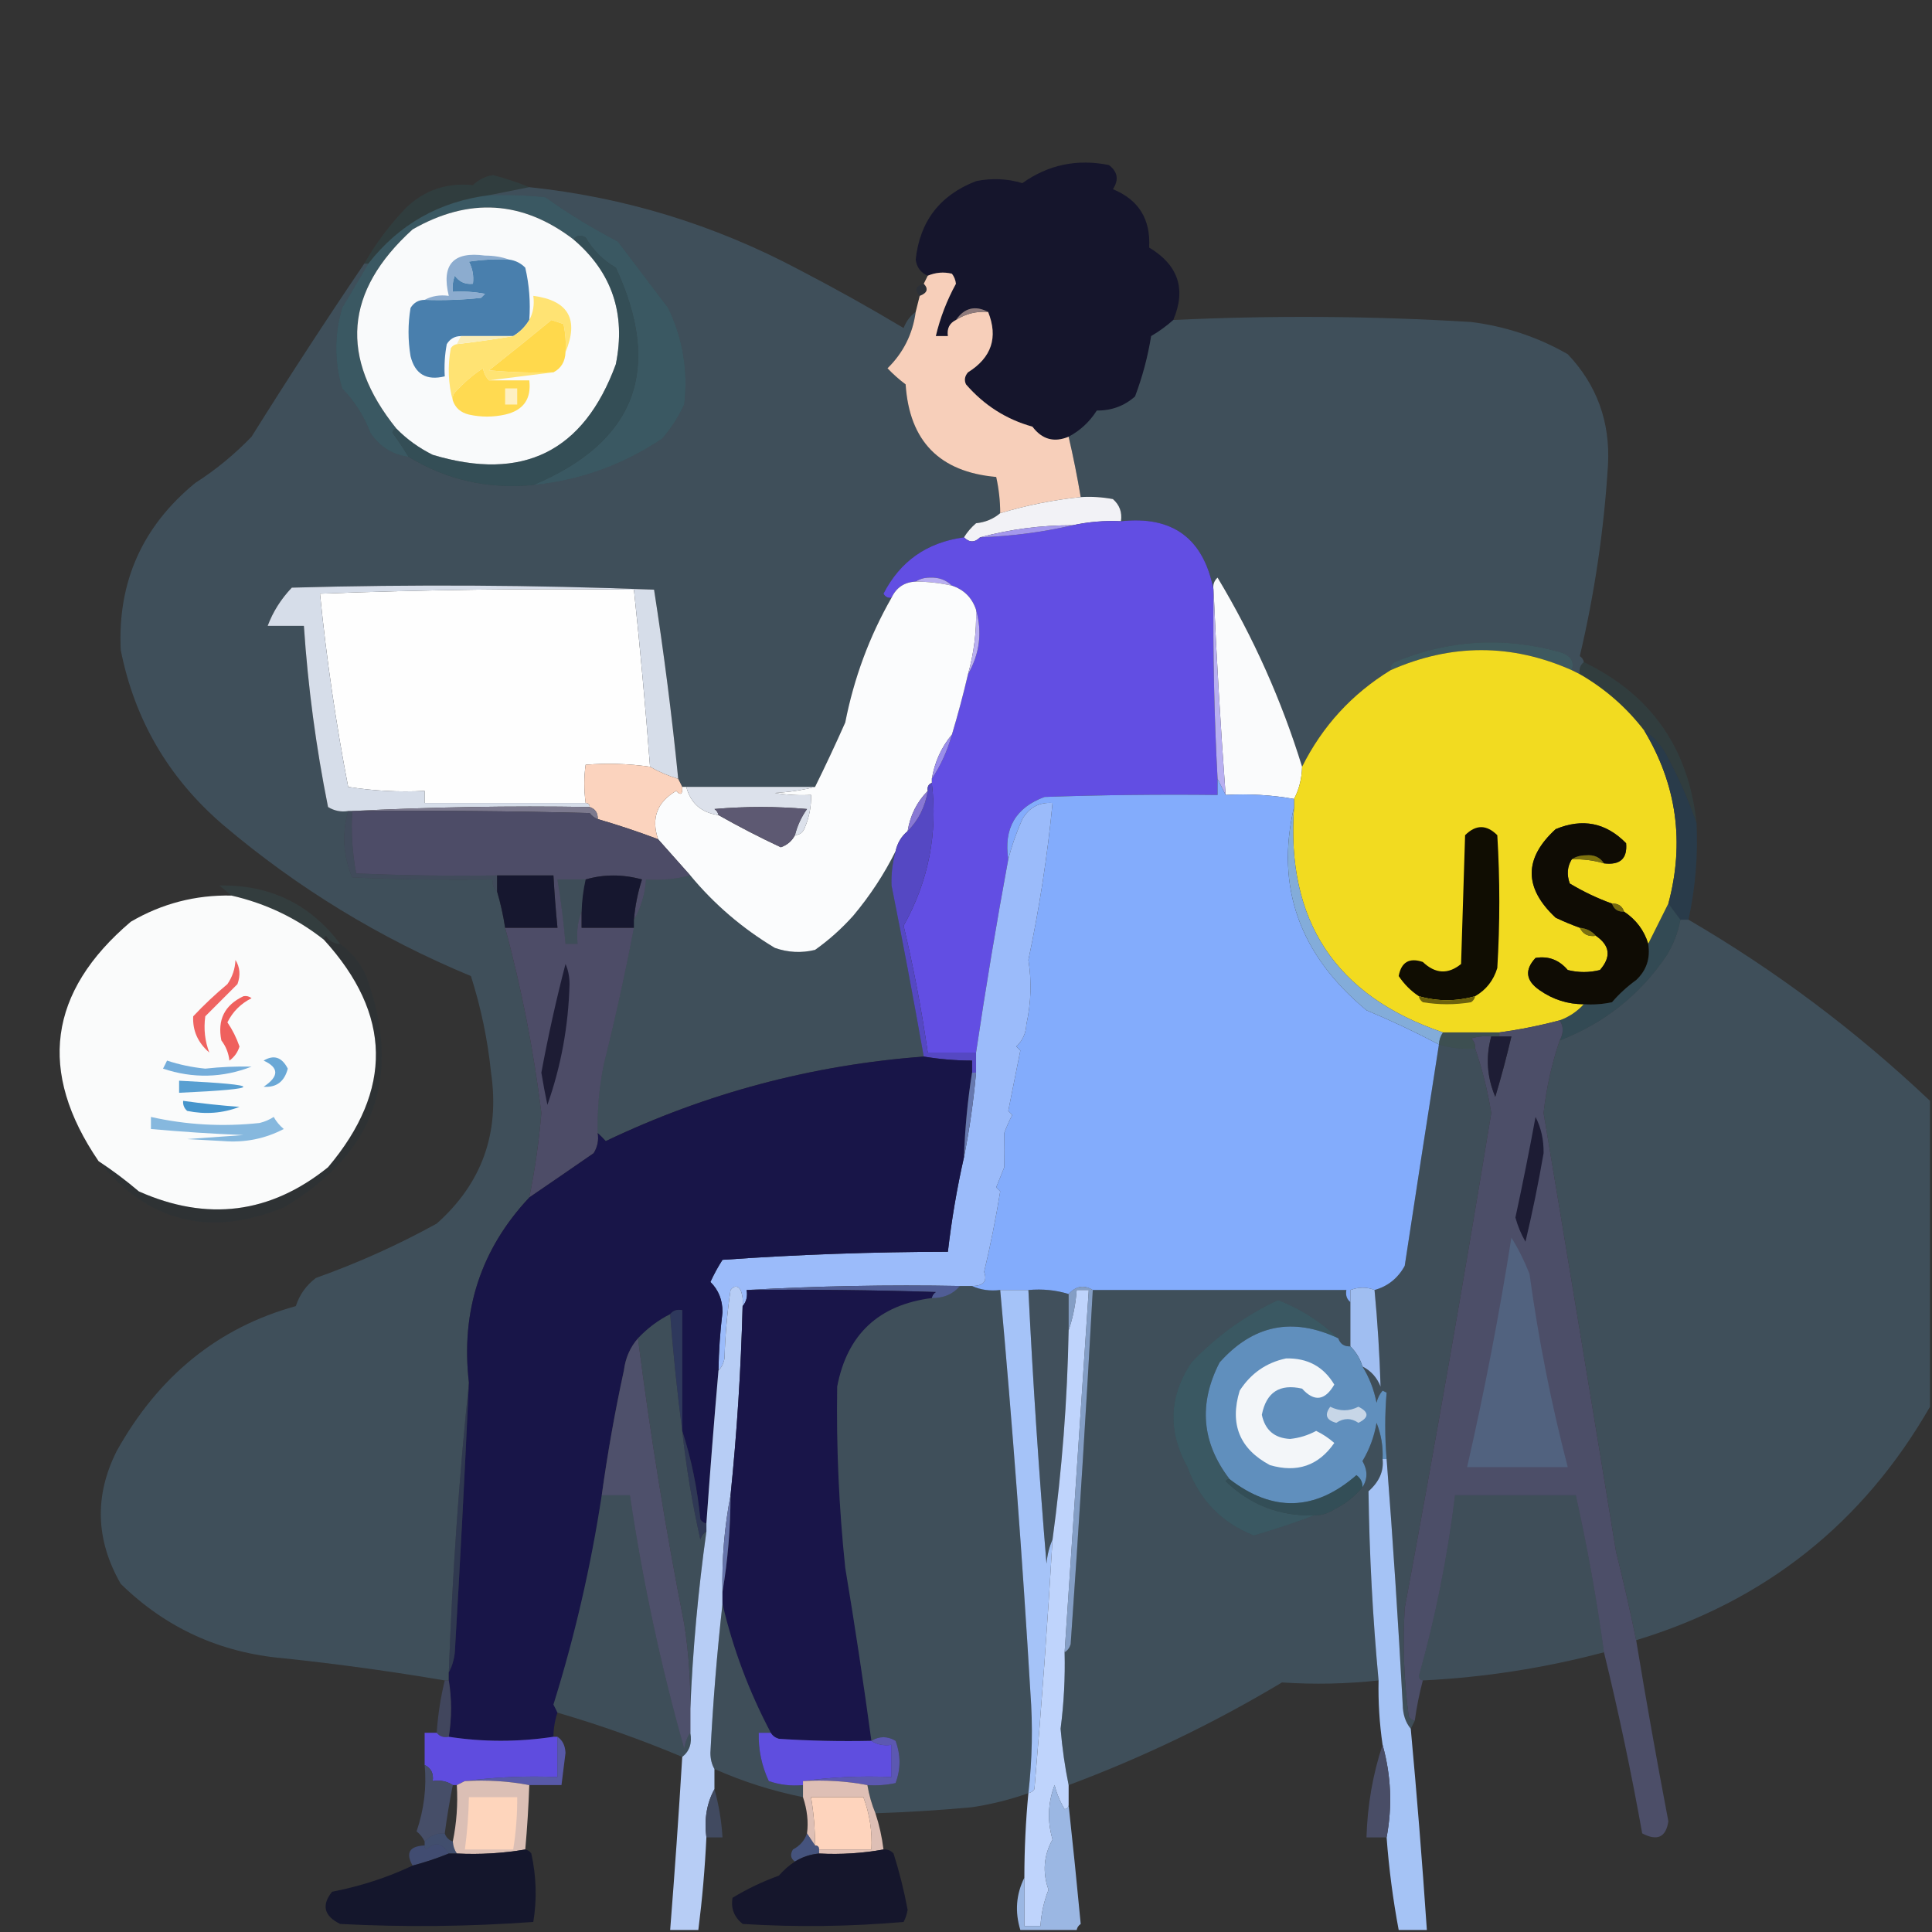 <?xml version="1.0" encoding="UTF-8"?>
<!DOCTYPE svg PUBLIC "-//W3C//DTD SVG 1.1//EN" "http://www.w3.org/Graphics/SVG/1.1/DTD/svg11.dtd">
<svg xmlns="http://www.w3.org/2000/svg" version="1.1" width="480px" height="480px" style="shape-rendering:geometricPrecision; text-rendering:geometricPrecision; image-rendering:optimizeQuality; fill-rule:evenodd; clip-rule:evenodd" xmlns:xlink="http://www.w3.org/1999/xlink">
<rect width="100%" height="100%" fill="#333333" stroke="none"/>
<g><path style="opacity:0.993" fill="#16162d" d="M 291.5,79.5 C 289.825,81.002 287.992,82.335 286,83.5C 285.17,88.642 283.837,93.642 282,98.5C 279.326,100.871 276.159,102.037 272.5,102C 270.694,104.826 268.361,106.992 265.5,108.5C 261.885,110.012 258.885,109.179 256.5,106C 250.009,104.198 244.509,100.698 240,95.5C 239.508,94.451 239.674,93.451 240.5,92.5C 246.357,88.838 248.024,83.838 245.5,77.5C 242.282,75.816 239.615,76.483 237.5,79.5C 235.896,80.287 235.229,81.62 235.5,83.5C 234.5,83.5 233.5,83.5 232.5,83.5C 233.564,78.979 235.231,74.646 237.5,70.5C 237.392,69.558 237.059,68.725 236.5,68C 234.455,67.51 232.455,67.677 230.5,68.5C 228.754,67.751 227.754,66.417 227.5,64.5C 228.524,54.972 233.524,48.472 242.5,45C 246.423,44.207 250.256,44.374 254,45.5C 260.446,40.913 267.612,39.413 275.5,41C 277.698,42.67 278.032,44.67 276.5,47C 282.907,49.635 285.907,54.469 285.5,61.5C 292.748,65.844 294.748,71.844 291.5,79.5 Z"/></g>
<g><path style="opacity:0.094" fill="#1fa5ab" d="M 131.5,46.5 C 128.167,47.167 124.833,47.833 121.5,48.5C 109.142,50.059 99.142,55.725 91.5,65.5C 91.167,65.5 90.833,65.5 90.5,65.5C 93.374,60.446 96.874,55.779 101,51.5C 105.588,47.176 111.088,45.342 117.5,46C 118.893,44.637 120.559,43.804 122.5,43.5C 125.597,44.31 128.597,45.31 131.5,46.5 Z"/></g>
<g><path style="opacity:0.337" fill="#47a1bf" d="M 121.5,48.5 C 126.179,48.334 130.845,48.501 135.5,49C 141.257,53.095 147.257,56.762 153.5,60C 157.667,65.5 161.833,71 166,76.5C 169.657,84.119 170.991,92.119 170,100.5C 168.561,103.603 166.727,106.436 164.5,109C 154.7,115.542 144.034,119.375 132.5,120.5C 157.905,109.806 164.738,91.806 153,66.5C 149.833,64.667 147.333,62.167 145.5,59C 144.251,58.26 143.251,58.426 142.5,59.5C 129.845,49.811 116.512,48.978 102.5,57C 85.6,72.343 84.266,88.843 98.5,106.5C 97.957,106.56 97.624,106.893 97.5,107.5C 98.961,109.517 100.294,111.517 101.5,113.5C 97.456,112.969 94.29,110.969 92,107.5C 90.416,103.325 88.082,99.659 85,96.5C 83.059,89.843 83.059,83.176 85,76.5C 87.176,72.811 89.343,69.144 91.5,65.5C 99.142,55.725 109.142,50.059 121.5,48.5 Z"/></g>
<g><path style="opacity:0.267" fill="#619dc6" d="M 131.5,46.5 C 155.142,48.991 177.476,55.825 198.5,67C 207.328,71.58 215.995,76.413 224.5,81.5C 225.15,79.816 226.15,78.483 227.5,77.5C 226.765,82.97 224.432,87.637 220.5,91.5C 221.865,92.941 223.365,94.274 225,95.5C 225.932,109.599 233.432,117.265 247.5,118.5C 248.159,121.455 248.492,124.455 248.5,127.5C 246.811,128.931 244.811,129.764 242.5,130C 241.29,131.039 240.29,132.206 239.5,133.5C 230.319,134.743 223.652,139.41 219.5,147.5C 219.957,148.298 220.624,148.631 221.5,148.5C 216.002,158.116 212.169,168.449 210,179.5C 207.582,184.944 205.082,190.277 202.5,195.5C 191.833,195.5 181.167,195.5 170.5,195.5C 170.167,195.5 169.833,195.5 169.5,195.5C 169.167,194.833 168.833,194.167 168.5,193.5C 166.936,177.796 164.936,162.129 162.5,146.5C 132.506,145.333 102.506,145.167 72.5,146C 69.811,148.83 67.811,151.996 66.5,155.5C 69.5,155.5 72.5,155.5 75.5,155.5C 76.515,170.659 78.515,185.659 81.5,200.5C 83.045,201.452 84.712,201.785 86.5,201.5C 84.921,207.136 85.254,212.636 87.5,218C 99.162,218.5 110.829,218.667 122.5,218.5C 122.263,219.791 122.596,220.791 123.5,221.5C 124.344,224.345 125.01,227.345 125.5,230.5C 129.571,245.586 132.571,260.92 134.5,276.5C 133.907,283.58 132.907,290.58 131.5,297.5C 119.44,310.365 114.44,325.698 116.5,343.5C 114.041,367.294 112.374,391.294 111.5,415.5C 111.5,416.167 111.5,416.833 111.5,417.5C 111.167,417.5 110.833,417.5 110.5,417.5C 97.24,415.249 83.907,413.415 70.5,412C 54.7,410.633 41.2,404.466 30,393.5C 23.747,382.602 23.413,371.602 29,360.5C 39.416,341.808 54.249,329.808 73.5,324.5C 74.43,321.638 76.097,319.305 78.5,317.5C 88.917,313.789 98.917,309.289 108.5,304C 119.708,294.036 124.208,281.536 122,266.5C 121.165,258.322 119.499,250.322 117,242.5C 94.481,233.164 73.981,220.664 55.5,205C 41.957,193.409 33.457,178.909 30,161.5C 29.19,144.609 35.357,130.776 48.5,120C 53.603,116.734 58.27,112.9 62.5,108.5C 71.608,93.931 80.942,79.598 90.5,65.5C 90.833,65.5 91.167,65.5 91.5,65.5C 89.343,69.144 87.176,72.811 85,76.5C 83.059,83.176 83.059,89.843 85,96.5C 88.082,99.659 90.416,103.325 92,107.5C 94.29,110.969 97.456,112.969 101.5,113.5C 110.941,119.258 121.274,121.591 132.5,120.5C 144.034,119.375 154.7,115.542 164.5,109C 166.727,106.436 168.561,103.603 170,100.5C 170.991,92.119 169.657,84.119 166,76.5C 161.833,71 157.667,65.5 153.5,60C 147.257,56.762 141.257,53.095 135.5,49C 130.845,48.501 126.179,48.334 121.5,48.5C 124.833,47.833 128.167,47.167 131.5,46.5 Z"/></g>
<g><path style="opacity:0.997" fill="#f9fafb" d="M 142.5,59.5 C 152.041,67.619 155.541,77.952 153,90.5C 145.037,112.231 129.87,119.731 107.5,113C 104.079,111.301 101.079,109.135 98.5,106.5C 84.266,88.843 85.6,72.343 102.5,57C 116.512,48.978 129.845,49.811 142.5,59.5 Z"/></g>
<g><path style="opacity:0.439" fill="#357083" d="M 132.5,120.5 C 121.274,121.591 110.941,119.258 101.5,113.5C 100.294,111.517 98.961,109.517 97.5,107.5C 97.624,106.893 97.957,106.56 98.5,106.5C 101.079,109.135 104.079,111.301 107.5,113C 129.87,119.731 145.037,112.231 153,90.5C 155.541,77.952 152.041,67.619 142.5,59.5C 143.251,58.426 144.251,58.26 145.5,59C 147.333,62.167 149.833,64.667 153,66.5C 164.738,91.806 157.905,109.806 132.5,120.5 Z"/></g>
<g><path style="opacity:1" fill="#8caccf" d="M 126.5,64.5 C 123.15,64.335 119.817,64.502 116.5,65C 117.406,66.7 117.739,68.533 117.5,70.5C 115.61,70.704 114.11,70.037 113,68.5C 112.51,69.793 112.343,71.127 112.5,72.5C 115.187,72.336 117.854,72.503 120.5,73C 120.167,73.333 119.833,73.667 119.5,74C 114.845,74.499 110.179,74.666 105.5,74.5C 107.265,73.539 109.265,73.205 111.5,73.5C 109.601,65.733 112.601,62.4 120.5,63.5C 122.696,63.505 124.696,63.838 126.5,64.5 Z"/></g>
<g><path style="opacity:1" fill="#f7cfba" d="M 237.5,79.5 C 239.882,77.954 242.549,77.287 245.5,77.5C 248.024,83.838 246.357,88.838 240.5,92.5C 239.674,93.451 239.508,94.451 240,95.5C 244.509,100.698 250.009,104.198 256.5,106C 258.885,109.179 261.885,110.012 265.5,108.5C 266.65,113.44 267.65,118.44 268.5,123.5C 261.815,124.179 255.148,125.513 248.5,127.5C 248.492,124.455 248.159,121.455 247.5,118.5C 233.432,117.265 225.932,109.599 225,95.5C 223.365,94.274 221.865,92.941 220.5,91.5C 224.432,87.637 226.765,82.97 227.5,77.5C 227.833,76.167 228.167,74.833 228.5,73.5C 230.382,72.779 230.715,71.779 229.5,70.5C 229.833,69.833 230.167,69.167 230.5,68.5C 232.455,67.677 234.455,67.51 236.5,68C 237.059,68.725 237.392,69.558 237.5,70.5C 235.231,74.646 233.564,78.979 232.5,83.5C 233.5,83.5 234.5,83.5 235.5,83.5C 235.229,81.62 235.896,80.287 237.5,79.5 Z"/></g>
<g><path style="opacity:0.337" fill="#202b41" d="M 229.5,70.5 C 230.715,71.779 230.382,72.779 228.5,73.5C 227.115,72.053 227.448,71.053 229.5,70.5 Z"/></g>
<g><path style="opacity:1" fill="#497fad" d="M 126.5,64.5 C 128.044,64.703 129.378,65.37 130.5,66.5C 131.492,70.783 131.826,75.116 131.5,79.5C 130.5,81.167 129.167,82.5 127.5,83.5C 123.167,83.5 118.833,83.5 114.5,83.5C 112.983,83.511 111.816,84.177 111,85.5C 110.503,88.146 110.336,90.813 110.5,93.5C 105.942,94.62 103.109,92.953 102,88.5C 101.333,84.5 101.333,80.5 102,76.5C 102.816,75.177 103.983,74.511 105.5,74.5C 110.179,74.666 114.845,74.499 119.5,74C 119.833,73.667 120.167,73.333 120.5,73C 117.854,72.503 115.187,72.336 112.5,72.5C 112.343,71.127 112.51,69.793 113,68.5C 114.11,70.037 115.61,70.704 117.5,70.5C 117.739,68.533 117.406,66.7 116.5,65C 119.817,64.502 123.15,64.335 126.5,64.5 Z"/></g>
<g><path style="opacity:1" fill="#ffe373" d="M 140.5,87.5 C 140.663,85.143 140.497,82.81 140,80.5C 139,80.167 138,79.833 137,79.5C 132.266,83.403 127.099,87.57 121.5,92C 126.823,92.499 132.156,92.666 137.5,92.5C 132.167,93.167 126.833,93.833 121.5,94.5C 120.732,93.737 120.232,92.737 120,91.5C 117.766,92.891 115.433,94.891 113,97.5C 112.536,98.094 112.369,98.761 112.5,99.5C 111.353,95.354 111.186,91.02 112,86.5C 112.383,85.944 112.883,85.611 113.5,85.5C 118.305,84.94 122.971,84.273 127.5,83.5C 129.167,82.5 130.5,81.167 131.5,79.5C 132.461,77.735 132.795,75.735 132.5,73.5C 141.225,74.66 143.891,79.327 140.5,87.5 Z"/></g>
<g><path style="opacity:1" fill="#8f7b7c" d="M 245.5,77.5 C 242.549,77.287 239.882,77.954 237.5,79.5C 239.615,76.483 242.282,75.816 245.5,77.5 Z"/></g>
<g><path style="opacity:0.267" fill="#619dc6" d="M 393.5,164.5 C 392.596,165.209 392.263,166.209 392.5,167.5C 391.833,167.167 391.167,166.833 390.5,166.5C 391.219,164.305 390.219,162.805 387.5,162C 373.534,158.109 359.867,158.943 346.5,164.5C 345.702,164.957 345.369,165.624 345.5,166.5C 335.883,172.397 328.549,180.397 323.5,190.5C 318.426,174.038 311.426,158.371 302.5,143.5C 301.614,144.325 301.281,145.325 301.5,146.5C 299.025,133.766 291.358,128.099 278.5,129.5C 278.822,127.278 278.155,125.444 276.5,124C 273.854,123.503 271.187,123.336 268.5,123.5C 267.65,118.44 266.65,113.44 265.5,108.5C 268.361,106.992 270.694,104.826 272.5,102C 276.159,102.037 279.326,100.871 282,98.5C 283.837,93.642 285.17,88.642 286,83.5C 287.992,82.335 289.825,81.002 291.5,79.5C 316.182,78.332 340.848,78.499 365.5,80C 374.081,81.083 382.081,83.749 389.5,88C 396.742,95.641 400.075,104.808 399.5,115.5C 398.512,131.576 396.178,147.41 392.5,163C 393.056,163.383 393.389,163.883 393.5,164.5 Z"/></g>
<g><path style="opacity:1" fill="#faedb8" d="M 114.5,83.5 C 118.833,83.5 123.167,83.5 127.5,83.5C 122.971,84.273 118.305,84.94 113.5,85.5C 113.833,84.833 114.167,84.167 114.5,83.5 Z"/></g>
<g><path style="opacity:1" fill="#ffd94c" d="M 140.5,87.5 C 140.408,89.848 139.408,91.514 137.5,92.5C 132.156,92.666 126.823,92.499 121.5,92C 127.099,87.57 132.266,83.403 137,79.5C 138,79.833 139,80.167 140,80.5C 140.497,82.81 140.663,85.143 140.5,87.5 Z"/></g>
<g><path style="opacity:1" fill="#ffda51" d="M 121.5,94.5 C 124.833,94.5 128.167,94.5 131.5,94.5C 132.051,99.118 130.051,101.951 125.5,103C 122.5,103.667 119.5,103.667 116.5,103C 114.456,102.502 113.122,101.335 112.5,99.5C 112.369,98.761 112.536,98.094 113,97.5C 115.433,94.891 117.766,92.891 120,91.5C 120.232,92.737 120.732,93.737 121.5,94.5 Z"/></g>
<g><path style="opacity:1" fill="#fef0c2" d="M 125.5,96.5 C 126.5,96.5 127.5,96.5 128.5,96.5C 128.5,97.833 128.5,99.167 128.5,100.5C 127.5,100.5 126.5,100.5 125.5,100.5C 125.5,99.167 125.5,97.833 125.5,96.5 Z"/></g>
<g><path style="opacity:0.991" fill="#f4f4f8" d="M 268.5,123.5 C 271.187,123.336 273.854,123.503 276.5,124C 278.155,125.444 278.822,127.278 278.5,129.5C 274.434,129.307 270.434,129.64 266.5,130.5C 258.568,130.492 250.902,131.492 243.5,133.5C 242.167,134.833 240.833,134.833 239.5,133.5C 240.29,132.206 241.29,131.039 242.5,130C 244.811,129.764 246.811,128.931 248.5,127.5C 255.148,125.513 261.815,124.179 268.5,123.5 Z"/></g>
<g><path style="opacity:0.999" fill="#624ee3" d="M 301.5,146.5 C 301.325,162.182 301.658,177.849 302.5,193.5C 302.5,194.833 302.5,196.167 302.5,197.5C 288.163,197.333 273.829,197.5 259.5,198C 252.327,200.646 249.327,205.813 250.5,213.5C 247.565,229.363 244.898,245.363 242.5,261.5C 238.5,261.5 234.5,261.5 230.5,261.5C 228.986,250.915 226.986,240.415 224.5,230C 230.684,218.942 233.017,207.109 231.5,194.5C 231.5,194.167 231.5,193.833 231.5,193.5C 233.723,190.198 235.39,186.532 236.5,182.5C 237.987,177.555 239.32,172.555 240.5,167.5C 243.409,162.402 244.075,157.069 242.5,151.5C 241.5,148.5 239.5,146.5 236.5,145.5C 235.054,144.06 233.221,143.393 231,143.5C 229.615,143.514 228.449,143.848 227.5,144.5C 224.708,144.622 222.708,145.956 221.5,148.5C 220.624,148.631 219.957,148.298 219.5,147.5C 223.652,139.41 230.319,134.743 239.5,133.5C 240.833,134.833 242.167,134.833 243.5,133.5C 251.398,133.214 259.065,132.214 266.5,130.5C 270.434,129.64 274.434,129.307 278.5,129.5C 291.358,128.099 299.025,133.766 301.5,146.5 Z"/></g>
<g><path style="opacity:0.996" fill="#a599ed" d="M 266.5,130.5 C 259.065,132.214 251.398,133.214 243.5,133.5C 250.902,131.492 258.568,130.492 266.5,130.5 Z"/></g>
<g><path style="opacity:1" fill="#b8aef0" d="M 227.5,144.5 C 228.449,143.848 229.615,143.514 231,143.5C 233.221,143.393 235.054,144.06 236.5,145.5C 233.545,144.841 230.545,144.508 227.5,144.5 Z"/></g>
<g><path style="opacity:0.998" fill="#fbfcfd" d="M 227.5,144.5 C 230.545,144.508 233.545,144.841 236.5,145.5C 239.5,146.5 241.5,148.5 242.5,151.5C 242.635,156.953 241.968,162.286 240.5,167.5C 239.32,172.555 237.987,177.555 236.5,182.5C 233.887,185.645 232.221,189.311 231.5,193.5C 231.5,193.833 231.5,194.167 231.5,194.5C 230.662,194.842 230.328,195.508 230.5,196.5C 227.799,199.235 226.132,202.569 225.5,206.5C 223.953,207.768 222.953,209.435 222.5,211.5C 219.68,217.178 216.18,222.511 212,227.5C 209.106,230.733 205.939,233.566 202.5,236C 199.118,236.824 195.784,236.657 192.5,235.5C 184.416,230.646 177.416,224.646 171.5,217.5C 168.833,214.5 166.167,211.5 163.5,208.5C 161.739,203.282 163.239,199.282 168,196.5C 169.107,197.712 169.607,197.379 169.5,195.5C 169.833,195.5 170.167,195.5 170.5,195.5C 171.589,199.586 174.255,201.919 178.5,202.5C 183.536,205.356 188.702,208.023 194,210.5C 195.599,209.929 196.766,208.929 197.5,207.5C 198.75,207.423 199.583,206.756 200,205.5C 201.079,202.937 201.579,200.271 201.5,197.5C 198.482,197.665 195.482,197.498 192.5,197C 196.025,196.821 199.359,196.321 202.5,195.5C 205.082,190.277 207.582,184.944 210,179.5C 212.169,168.449 216.002,158.116 221.5,148.5C 222.708,145.956 224.708,144.622 227.5,144.5 Z"/></g>
<g><path style="opacity:0.999" fill="#fefefe" d="M 161.5,190.5 C 156.18,189.734 150.846,189.568 145.5,190C 145.071,193.047 145.071,196.214 145.5,199.5C 132.167,199.5 118.833,199.5 105.5,199.5C 105.5,198.5 105.5,197.5 105.5,196.5C 99.132,196.83 92.799,196.496 86.5,195.5C 83.439,179.62 81.105,163.62 79.5,147.5C 105.491,146.5 131.491,146.167 157.5,146.5C 159.053,161.147 160.387,175.814 161.5,190.5 Z"/></g>
<g><path style="opacity:1" fill="#d6dde9" d="M 168.5,193.5 C 166.046,192.773 163.713,191.773 161.5,190.5C 160.387,175.814 159.053,161.147 157.5,146.5C 131.491,146.167 105.491,146.5 79.5,147.5C 81.105,163.62 83.439,179.62 86.5,195.5C 92.799,196.496 99.132,196.83 105.5,196.5C 105.5,197.5 105.5,198.5 105.5,199.5C 118.833,199.5 132.167,199.5 145.5,199.5C 146.167,199.5 146.5,199.833 146.5,200.5C 126.66,200.17 106.993,200.503 87.5,201.5C 87.167,201.5 86.833,201.5 86.5,201.5C 84.712,201.785 83.045,201.452 81.5,200.5C 78.515,185.659 76.515,170.659 75.5,155.5C 72.5,155.5 69.5,155.5 66.5,155.5C 67.811,151.996 69.811,148.83 72.5,146C 102.506,145.167 132.506,145.333 162.5,146.5C 164.936,162.129 166.936,177.796 168.5,193.5 Z"/></g>
<g><path style="opacity:0.997" fill="#fafbfc" d="M 323.5,190.5 C 323.435,193.428 322.768,196.095 321.5,198.5C 316.025,197.511 310.358,197.178 304.5,197.5C 303.229,180.366 302.229,163.366 301.5,146.5C 301.281,145.325 301.614,144.325 302.5,143.5C 311.426,158.371 318.426,174.038 323.5,190.5 Z"/></g>
<g><path style="opacity:1" fill="#bab0f0" d="M 242.5,151.5 C 244.075,157.069 243.409,162.402 240.5,167.5C 241.968,162.286 242.635,156.953 242.5,151.5 Z"/></g>
<g><path style="opacity:0.337" fill="#53a3b8" d="M 390.5,166.5 C 375.563,159.864 360.563,159.864 345.5,166.5C 345.369,165.624 345.702,164.957 346.5,164.5C 359.867,158.943 373.534,158.109 387.5,162C 390.219,162.805 391.219,164.305 390.5,166.5 Z"/></g>
<g><path style="opacity:1" fill="#f2db20" d="M 390.5,166.5 C 391.167,166.833 391.833,167.167 392.5,167.5C 398.773,171.107 404.106,175.773 408.5,181.5C 416.577,194.922 418.577,209.255 414.5,224.5C 412.866,227.768 411.199,231.101 409.5,234.5C 408.485,231.154 406.485,228.487 403.5,226.5C 403.027,225.094 402.027,224.427 400.5,224.5C 396.856,223.186 393.356,221.519 390,219.5C 389.211,217.288 389.378,215.288 390.5,213.5C 393.237,213.401 395.904,213.735 398.5,214.5C 402.509,214.986 404.342,213.32 404,209.5C 399.002,204.393 393.168,203.227 386.5,206C 378.568,213.258 378.568,220.591 386.5,228C 388.488,228.938 390.488,229.772 392.5,230.5C 393.287,232.104 394.62,232.771 396.5,232.5C 400.013,234.908 400.346,237.742 397.5,241C 394.833,241.667 392.167,241.667 389.5,241C 387.334,238.465 384.667,237.465 381.5,238C 378.735,240.966 379.068,243.633 382.5,246C 385.822,248.332 389.489,249.498 393.5,249.5C 391.81,251.342 389.81,252.675 387.5,253.5C 382.55,254.812 377.55,255.812 372.5,256.5C 367.833,256.5 363.167,256.5 358.5,256.5C 331.806,247.45 319.473,228.783 321.5,200.5C 321.5,199.833 321.5,199.167 321.5,198.5C 322.768,196.095 323.435,193.428 323.5,190.5C 328.549,180.397 335.883,172.397 345.5,166.5C 360.563,159.864 375.563,159.864 390.5,166.5 Z"/></g>
<g><path style="opacity:0.094" fill="#24a3ab" d="M 393.5,164.5 C 410.208,172.561 419.542,185.894 421.5,204.5C 419.51,198.727 417.01,193.06 414,187.5C 412.669,185.004 410.836,183.004 408.5,181.5C 404.106,175.773 398.773,171.107 392.5,167.5C 392.263,166.209 392.596,165.209 393.5,164.5 Z"/></g>
<g><path style="opacity:1" fill="#b8aff0" d="M 301.5,146.5 C 302.229,163.366 303.229,180.366 304.5,197.5C 303.833,196.167 303.167,194.833 302.5,193.5C 301.658,177.849 301.325,162.182 301.5,146.5 Z"/></g>
<g><path style="opacity:1" fill="#9a8deb" d="M 236.5,182.5 C 235.39,186.532 233.723,190.198 231.5,193.5C 232.221,189.311 233.887,185.645 236.5,182.5 Z"/></g>
<g><path style="opacity:1" fill="#fbd3be" d="M 161.5,190.5 C 163.713,191.773 166.046,192.773 168.5,193.5C 168.833,194.167 169.167,194.833 169.5,195.5C 169.607,197.379 169.107,197.712 168,196.5C 163.239,199.282 161.739,203.282 163.5,208.5C 158.512,206.615 153.512,204.948 148.5,203.5C 148.573,201.973 147.906,200.973 146.5,200.5C 146.5,199.833 146.167,199.5 145.5,199.5C 145.071,196.214 145.071,193.047 145.5,190C 150.846,189.568 156.18,189.734 161.5,190.5 Z"/></g>
<g><path style="opacity:0.996" fill="#5649c4" d="M 231.5,194.5 C 233.017,207.109 230.684,218.942 224.5,230C 226.986,240.415 228.986,250.915 230.5,261.5C 234.5,261.5 238.5,261.5 242.5,261.5C 242.5,263.167 242.5,264.833 242.5,266.5C 242.167,266.5 241.833,266.5 241.5,266.5C 241.5,265.5 241.5,264.5 241.5,263.5C 237.466,263.495 233.466,263.162 229.5,262.5C 226.994,248.3 224.328,234.133 221.5,220C 221.395,217.195 221.728,214.361 222.5,211.5C 222.953,209.435 223.953,207.768 225.5,206.5C 228.201,203.765 229.868,200.431 230.5,196.5C 230.328,195.508 230.662,194.842 231.5,194.5 Z"/></g>
<g><path style="opacity:1" fill="#dce1eb" d="M 170.5,195.5 C 181.167,195.5 191.833,195.5 202.5,195.5C 199.359,196.321 196.025,196.821 192.5,197C 195.482,197.498 198.482,197.665 201.5,197.5C 201.579,200.271 201.079,202.937 200,205.5C 199.583,206.756 198.75,207.423 197.5,207.5C 198.086,205.16 199.086,202.993 200.5,201C 192.833,200.333 185.167,200.333 177.5,201C 178.056,201.383 178.389,201.883 178.5,202.5C 174.255,201.919 171.589,199.586 170.5,195.5 Z"/></g>
<g><path style="opacity:0.999" fill="#83acfc" d="M 302.5,193.5 C 303.167,194.833 303.833,196.167 304.5,197.5C 310.358,197.178 316.025,197.511 321.5,198.5C 321.5,199.167 321.5,199.833 321.5,200.5C 316.858,220.378 322.858,237.211 339.5,251C 345.606,253.553 351.606,256.386 357.5,259.5C 354.628,277.765 351.795,296.099 349,314.5C 347.293,317.59 344.793,319.59 341.5,320.5C 339.612,319.725 337.612,319.725 335.5,320.5C 335.5,321.5 335.5,322.5 335.5,323.5C 334.596,322.791 334.263,321.791 334.5,320.5C 313.5,320.5 292.5,320.5 271.5,320.5C 269.317,319.157 267.317,319.49 265.5,321.5C 262.375,320.521 259.042,320.187 255.5,320.5C 253.167,320.5 250.833,320.5 248.5,320.5C 245.941,320.802 243.607,320.468 241.5,319.5C 244.361,319.487 245.361,318.321 244.5,316C 246.077,309.383 247.411,302.716 248.5,296C 248.167,295.667 247.833,295.333 247.5,295C 248.167,293.333 248.833,291.667 249.5,290C 249.554,287.199 249.554,284.366 249.5,281.5C 250.074,279.941 250.74,278.441 251.5,277C 251.167,276.667 250.833,276.333 250.5,276C 251.5,271 252.5,266 253.5,261C 253.167,260.667 252.833,260.333 252.5,260C 254.046,258.56 254.879,256.727 255,254.5C 256.177,249.14 256.344,243.807 255.5,238.5C 258.24,225.572 260.24,212.572 261.5,199.5C 258.215,199.269 255.715,200.603 254,203.5C 252.514,206.85 251.347,210.184 250.5,213.5C 249.327,205.813 252.327,200.646 259.5,198C 273.829,197.5 288.163,197.333 302.5,197.5C 302.5,196.167 302.5,194.833 302.5,193.5 Z"/></g>
<g><path style="opacity:1" fill="#9bbbfa" d="M 241.5,319.5 C 240.5,319.5 239.5,319.5 238.5,319.5C 220.659,319.17 202.992,319.503 185.5,320.5C 185.768,322.099 185.434,323.432 184.5,324.5C 184.657,323.127 184.49,321.793 184,320.5C 183.259,319.359 182.425,319.359 181.5,320.5C 180.67,326.138 180.17,331.804 180,337.5C 179.768,338.737 179.268,339.737 178.5,340.5C 178.576,335.652 178.909,330.819 179.5,326C 179.516,322.987 178.516,320.487 176.5,318.5C 177.373,316.587 178.373,314.753 179.5,313C 198.077,311.692 216.743,311.025 235.5,311C 236.425,303.008 237.758,295.175 239.5,287.5C 240.854,280.684 241.854,273.684 242.5,266.5C 242.5,264.833 242.5,263.167 242.5,261.5C 244.898,245.363 247.565,229.363 250.5,213.5C 251.347,210.184 252.514,206.85 254,203.5C 255.715,200.603 258.215,199.269 261.5,199.5C 260.24,212.572 258.24,225.572 255.5,238.5C 256.344,243.807 256.177,249.14 255,254.5C 254.879,256.727 254.046,258.56 252.5,260C 252.833,260.333 253.167,260.667 253.5,261C 252.5,266 251.5,271 250.5,276C 250.833,276.333 251.167,276.667 251.5,277C 250.74,278.441 250.074,279.941 249.5,281.5C 249.554,284.366 249.554,287.199 249.5,290C 248.833,291.667 248.167,293.333 247.5,295C 247.833,295.333 248.167,295.667 248.5,296C 247.411,302.716 246.077,309.383 244.5,316C 245.361,318.321 244.361,319.487 241.5,319.5 Z"/></g>
<g><path style="opacity:0.969" fill="#7f7c91" d="M 87.5,201.5 C 106.993,200.503 126.66,200.17 146.5,200.5C 147.906,200.973 148.573,201.973 148.5,203.5C 147.711,203.217 147.044,202.717 146.5,202C 126.836,201.5 107.169,201.333 87.5,201.5 Z"/></g>
<g><path style="opacity:0.999" fill="#4d4c67" d="M 87.5,201.5 C 107.169,201.333 126.836,201.5 146.5,202C 147.044,202.717 147.711,203.217 148.5,203.5C 153.512,204.948 158.512,206.615 163.5,208.5C 166.167,211.5 168.833,214.5 171.5,217.5C 167.936,218.423 164.269,218.756 160.5,218.5C 160.243,222.171 159.243,225.505 157.5,228.5C 157.782,225.09 158.449,221.757 159.5,218.5C 154.682,217.188 150.015,217.188 145.5,218.5C 143.167,218.5 140.833,218.5 138.5,218.5C 139.384,223.804 140.051,229.137 140.5,234.5C 141.5,234.5 142.5,234.5 143.5,234.5C 143.194,231.615 143.527,228.948 144.5,226.5C 144.5,227.833 144.5,229.167 144.5,230.5C 148.833,230.5 153.167,230.5 157.5,230.5C 155.324,241.891 152.824,253.224 150,264.5C 148.869,270.112 148.369,275.779 148.5,281.5C 148.785,283.288 148.452,284.955 147.5,286.5C 142.131,290.218 136.797,293.884 131.5,297.5C 132.907,290.58 133.907,283.58 134.5,276.5C 132.571,260.92 129.571,245.586 125.5,230.5C 129.833,230.5 134.167,230.5 138.5,230.5C 138.073,226.176 137.739,221.842 137.5,217.5C 132.833,217.5 128.167,217.5 123.5,217.5C 111.829,217.667 100.162,217.5 88.5,217C 87.529,211.928 87.195,206.762 87.5,201.5 Z"/></g>
<g><path style="opacity:0.997" fill="#5d5972" d="M 197.5,207.5 C 196.766,208.929 195.599,209.929 194,210.5C 188.702,208.023 183.536,205.356 178.5,202.5C 178.389,201.883 178.056,201.383 177.5,201C 185.167,200.333 192.833,200.333 200.5,201C 199.086,202.993 198.086,205.16 197.5,207.5 Z"/></g>
<g><path style="opacity:1" fill="#293b4a" d="M 408.5,181.5 C 410.836,183.004 412.669,185.004 414,187.5C 417.01,193.06 419.51,198.727 421.5,204.5C 421.886,212.613 421.219,220.613 419.5,228.5C 418.833,228.5 418.167,228.5 417.5,228.5C 416.488,227.128 415.488,225.795 414.5,224.5C 418.577,209.255 416.577,194.922 408.5,181.5 Z"/></g>
<g><path style="opacity:1" fill="#8878d4" d="M 230.5,196.5 C 229.868,200.431 228.201,203.765 225.5,206.5C 226.132,202.569 227.799,199.235 230.5,196.5 Z"/></g>
<g><path style="opacity:1" fill="#0f0c04" d="M 398.5,214.5 C 397.508,212.974 396.008,212.307 394,212.5C 392.615,212.514 391.449,212.848 390.5,213.5C 389.378,215.288 389.211,217.288 390,219.5C 393.356,221.519 396.856,223.186 400.5,224.5C 400.973,225.906 401.973,226.573 403.5,226.5C 406.485,228.487 408.485,231.154 409.5,234.5C 410.077,238.08 409.077,241.08 406.5,243.5C 404.269,245.11 402.269,246.943 400.5,249C 398.19,249.497 395.857,249.663 393.5,249.5C 389.489,249.498 385.822,248.332 382.5,246C 379.068,243.633 378.735,240.966 381.5,238C 384.667,237.465 387.334,238.465 389.5,241C 392.167,241.667 394.833,241.667 397.5,241C 400.346,237.742 400.013,234.908 396.5,232.5C 395.486,231.326 394.153,230.66 392.5,230.5C 390.488,229.772 388.488,228.938 386.5,228C 378.568,220.591 378.568,213.258 386.5,206C 393.168,203.227 399.002,204.393 404,209.5C 404.342,213.32 402.509,214.986 398.5,214.5 Z"/></g>
<g><path style="opacity:1" fill="#100d02" d="M 366.5,247.5 C 361.833,248.833 357.167,248.833 352.5,247.5C 350.542,246.209 348.876,244.542 347.5,242.5C 348.143,239.025 350.143,237.859 353.5,239C 356.605,241.964 359.772,242.13 363,239.5C 363.333,228.833 363.667,218.167 364,207.5C 366.667,204.833 369.333,204.833 372,207.5C 372.667,218.5 372.667,229.5 372,240.5C 371.065,243.595 369.231,245.929 366.5,247.5 Z"/></g>
<g><path style="opacity:1" fill="#7e720e" d="M 390.5,213.5 C 391.449,212.848 392.615,212.514 394,212.5C 396.008,212.307 397.508,212.974 398.5,214.5C 395.904,213.735 393.237,213.401 390.5,213.5 Z"/></g>
<g><path style="opacity:0.455" fill="#52698b" d="M 86.5,201.5 C 86.833,201.5 87.167,201.5 87.5,201.5C 87.195,206.762 87.529,211.928 88.5,217C 100.162,217.5 111.829,217.667 123.5,217.5C 123.5,218.833 123.5,220.167 123.5,221.5C 122.596,220.791 122.263,219.791 122.5,218.5C 110.829,218.667 99.162,218.5 87.5,218C 85.254,212.636 84.921,207.136 86.5,201.5 Z"/></g>
<g><path style="opacity:0.994" fill="#171830" d="M 123.5,217.5 C 128.167,217.5 132.833,217.5 137.5,217.5C 137.739,221.842 138.073,226.176 138.5,230.5C 134.167,230.5 129.833,230.5 125.5,230.5C 125.01,227.345 124.344,224.345 123.5,221.5C 123.5,220.167 123.5,218.833 123.5,217.5 Z"/></g>
<g><path style="opacity:0.996" fill="#171830" d="M 157.5,228.5 C 157.5,229.167 157.5,229.833 157.5,230.5C 153.167,230.5 148.833,230.5 144.5,230.5C 144.5,229.167 144.5,227.833 144.5,226.5C 144.575,223.794 144.908,221.127 145.5,218.5C 150.015,217.188 154.682,217.188 159.5,218.5C 158.449,221.757 157.782,225.09 157.5,228.5 Z"/></g>
<g><path style="opacity:0.267" fill="#5e96bf" d="M 145.5,218.5 C 144.908,221.127 144.575,223.794 144.5,226.5C 143.527,228.948 143.194,231.615 143.5,234.5C 142.5,234.5 141.5,234.5 140.5,234.5C 140.051,229.137 139.384,223.804 138.5,218.5C 140.833,218.5 143.167,218.5 145.5,218.5 Z"/></g>
<g><path style="opacity:0.267" fill="#629dc6" d="M 222.5,211.5 C 221.728,214.361 221.395,217.195 221.5,220C 224.328,234.133 226.994,248.3 229.5,262.5C 201.805,264.569 175.471,271.569 150.5,283.5C 149.818,282.757 149.151,282.091 148.5,281.5C 148.369,275.779 148.869,270.112 150,264.5C 152.824,253.224 155.324,241.891 157.5,230.5C 157.5,229.833 157.5,229.167 157.5,228.5C 159.243,225.505 160.243,222.171 160.5,218.5C 164.269,218.756 167.936,218.423 171.5,217.5C 177.416,224.646 184.416,230.646 192.5,235.5C 195.784,236.657 199.118,236.824 202.5,236C 205.939,233.566 209.106,230.733 212,227.5C 216.18,222.511 219.68,217.178 222.5,211.5 Z"/></g>
<g><path style="opacity:0.094" fill="#3ca4b4" d="M 84.5,234.5 C 82.983,234.489 81.816,233.823 81,232.5C 80.601,232.728 80.435,233.062 80.5,233.5C 73.703,228.117 66.036,224.451 57.5,222.5C 56.571,221.685 55.571,220.852 54.5,220C 67.047,219.775 77.047,224.608 84.5,234.5 Z"/></g>
<g><path style="opacity:1" fill="#83acd9" d="M 321.5,200.5 C 319.473,228.783 331.806,247.45 358.5,256.5C 357.89,257.391 357.557,258.391 357.5,259.5C 351.606,256.386 345.606,253.553 339.5,251C 322.858,237.211 316.858,220.378 321.5,200.5 Z"/></g>
<g><path style="opacity:0.998" fill="#fafbfb" d="M 57.5,222.5 C 66.036,224.451 73.703,228.117 80.5,233.5C 97.358,251.99 97.691,270.823 81.5,290C 67.158,301.548 51.491,303.548 34.5,296C 31.271,293.259 27.938,290.759 24.5,288.5C 9.318,266.25 11.984,246.416 32.5,229C 40.222,224.486 48.555,222.32 57.5,222.5 Z"/></g>
<g><path style="opacity:1" fill="#75690d" d="M 400.5,224.5 C 402.027,224.427 403.027,225.094 403.5,226.5C 401.973,226.573 400.973,225.906 400.5,224.5 Z"/></g>
<g><path style="opacity:0.267" fill="#619dc6" d="M 417.5,228.5 C 418.167,228.5 418.833,228.5 419.5,228.5C 441.151,241.132 461.151,256.132 479.5,273.5C 479.5,298.833 479.5,324.167 479.5,349.5C 462.882,378.442 438.549,397.775 406.5,407.5C 405.026,400.251 403.359,392.918 401.5,385.5C 395.588,349.225 389.588,312.892 383.5,276.5C 384.217,270.233 385.551,264.233 387.5,258.5C 398.553,254.233 407.386,247.233 414,237.5C 415.741,234.691 416.908,231.691 417.5,228.5 Z"/></g>
<g><path style="opacity:1" fill="#7c700e" d="M 392.5,230.5 C 394.153,230.66 395.486,231.326 396.5,232.5C 394.62,232.771 393.287,232.104 392.5,230.5 Z"/></g>
<g><path style="opacity:1" fill="#ef6462" d="M 58.5,238.5 C 59.623,240.288 59.789,242.288 59,244.5C 56.333,247.167 53.667,249.833 51,252.5C 50.575,255.672 50.908,258.672 52,261.5C 49.154,259.042 47.82,256.042 48,252.5C 50.682,249.65 53.516,246.984 56.5,244.5C 57.747,242.677 58.414,240.677 58.5,238.5 Z"/></g>
<g><path style="opacity:1" fill="#6d620c" d="M 352.5,247.5 C 357.167,248.833 361.833,248.833 366.5,247.5C 366.389,248.117 366.056,248.617 365.5,249C 361.5,249.667 357.5,249.667 353.5,249C 352.944,248.617 352.611,248.117 352.5,247.5 Z"/></g>
<g><path style="opacity:0.439" fill="#33687d" d="M 414.5,224.5 C 415.488,225.795 416.488,227.128 417.5,228.5C 416.908,231.691 415.741,234.691 414,237.5C 407.386,247.233 398.553,254.233 387.5,258.5C 388.494,256.666 388.494,254.999 387.5,253.5C 389.81,252.675 391.81,251.342 393.5,249.5C 395.857,249.663 398.19,249.497 400.5,249C 402.269,246.943 404.269,245.11 406.5,243.5C 409.077,241.08 410.077,238.08 409.5,234.5C 411.199,231.101 412.866,227.768 414.5,224.5 Z"/></g>
<g><path style="opacity:0.996" fill="#1e1d35" d="M 140.5,239.5 C 141.16,240.964 141.493,242.631 141.5,244.5C 141.229,254.892 139.395,264.892 136,274.5C 135.436,271.845 134.936,269.179 134.5,266.5C 136.184,257.383 138.184,248.383 140.5,239.5 Z"/></g>
<g><path style="opacity:1" fill="#ef605d" d="M 60.5,247.5 C 61.239,247.369 61.906,247.536 62.5,248C 59.821,249.346 57.821,251.346 56.5,254C 57.756,255.845 58.756,257.845 59.5,260C 59.07,261.434 58.236,262.601 57,263.5C 56.784,261.616 56.117,259.949 55,258.5C 53.968,253.374 55.801,249.707 60.5,247.5 Z"/></g>
<g><path style="opacity:0.439" fill="#4a7378" d="M 358.5,256.5 C 363.167,256.5 367.833,256.5 372.5,256.5C 372.5,256.833 372.5,257.167 372.5,257.5C 371.833,257.5 371.167,257.5 370.5,257.5C 368.801,257.34 367.134,257.506 365.5,258C 366.252,258.671 366.586,259.504 366.5,260.5C 363.391,260.736 360.391,260.403 357.5,259.5C 357.557,258.391 357.89,257.391 358.5,256.5 Z"/></g>
<g><path style="opacity:0.267" fill="#619cc5" d="M 357.5,259.5 C 360.391,260.403 363.391,260.736 366.5,260.5C 368.249,265.594 369.582,270.927 370.5,276.5C 363.762,317.599 356.595,358.599 349,399.5C 348.46,408.524 348.793,417.524 350,426.5C 350.383,427.056 350.883,427.389 351.5,427.5C 351.167,428.167 350.833,428.833 350.5,429.5C 349.206,427.952 348.539,425.952 348.5,423.5C 347.403,403.146 346.07,382.813 344.5,362.5C 344.048,356.906 344.048,351.406 344.5,346C 344.167,345.833 343.833,345.667 343.5,345.5C 342.749,346.376 342.249,347.376 342,348.5C 341.362,345.236 340.196,342.236 338.5,339.5C 340.606,340.566 342.106,342.233 343,344.5C 342.762,336.551 342.262,328.551 341.5,320.5C 344.793,319.59 347.293,317.59 349,314.5C 351.795,296.099 354.628,277.765 357.5,259.5 Z"/></g>
<g><path style="opacity:0.986" fill="#4c4e69" d="M 387.5,253.5 C 388.494,254.999 388.494,256.666 387.5,258.5C 385.551,264.233 384.217,270.233 383.5,276.5C 389.588,312.892 395.588,349.225 401.5,385.5C 403.359,392.918 405.026,400.251 406.5,407.5C 408.98,422.521 411.646,437.521 414.5,452.5C 413.906,456.475 411.739,457.475 408,455.5C 405.289,440.334 402.123,425.334 398.5,410.5C 396.703,397.383 394.37,384.383 391.5,371.5C 381.5,371.5 371.5,371.5 361.5,371.5C 359.649,386.756 356.649,401.756 352.5,416.5C 352.624,417.107 352.957,417.44 353.5,417.5C 352.626,420.789 351.959,424.123 351.5,427.5C 350.883,427.389 350.383,427.056 350,426.5C 348.793,417.524 348.46,408.524 349,399.5C 356.595,358.599 363.762,317.599 370.5,276.5C 369.582,270.927 368.249,265.594 366.5,260.5C 366.586,259.504 366.252,258.671 365.5,258C 367.134,257.506 368.801,257.34 370.5,257.5C 369.093,262.591 369.427,267.591 371.5,272.5C 372.992,267.53 374.326,262.53 375.5,257.5C 374.5,257.5 373.5,257.5 372.5,257.5C 372.5,257.167 372.5,256.833 372.5,256.5C 377.55,255.812 382.55,254.812 387.5,253.5 Z"/></g>
<g><path style="opacity:0.995" fill="#1f1e36" d="M 370.5,257.5 C 371.167,257.5 371.833,257.5 372.5,257.5C 373.5,257.5 374.5,257.5 375.5,257.5C 374.326,262.53 372.992,267.53 371.5,272.5C 369.427,267.591 369.093,262.591 370.5,257.5 Z"/></g>
<g><path style="opacity:0.999" fill="#181548" d="M 229.5,262.5 C 233.466,263.162 237.466,263.495 241.5,263.5C 241.5,264.5 241.5,265.5 241.5,266.5C 240.395,273.449 239.728,280.449 239.5,287.5C 237.758,295.175 236.425,303.008 235.5,311C 216.743,311.025 198.077,311.692 179.5,313C 178.373,314.753 177.373,316.587 176.5,318.5C 178.516,320.487 179.516,322.987 179.5,326C 178.909,330.819 178.576,335.652 178.5,340.5C 177.398,353.156 176.398,365.823 175.5,378.5C 174.883,378.389 174.383,378.056 174,377.5C 173.256,369.797 171.756,362.464 169.5,355.5C 169.5,345.5 169.5,335.5 169.5,325.5C 168.209,325.263 167.209,325.596 166.5,326.5C 163.516,328.001 160.85,330.001 158.5,332.5C 156.554,334.734 155.387,337.401 155,340.5C 152.766,350.79 150.933,361.124 149.5,371.5C 146.794,389.208 142.794,406.542 137.5,423.5C 137.863,424.183 138.196,424.85 138.5,425.5C 137.85,427.435 137.517,429.435 137.5,431.5C 128.735,432.815 120.068,432.815 111.5,431.5C 112.241,426.758 112.241,422.092 111.5,417.5C 111.5,416.833 111.5,416.167 111.5,415.5C 112.302,414.048 112.802,412.382 113,410.5C 114.325,388.166 115.491,365.833 116.5,343.5C 114.44,325.698 119.44,310.365 131.5,297.5C 136.797,293.884 142.131,290.218 147.5,286.5C 148.452,284.955 148.785,283.288 148.5,281.5C 149.151,282.091 149.818,282.757 150.5,283.5C 175.471,271.569 201.805,264.569 229.5,262.5 Z"/></g>
<g><path style="opacity:1" fill="#6aa8d6" d="M 65.5,263.5 C 68.045,261.977 70.045,262.643 71.5,265.5C 70.658,268.738 68.658,270.238 65.5,270C 69.355,267.436 69.355,265.269 65.5,263.5 Z"/></g>
<g><path style="opacity:1" fill="#74adda" d="M 41.5,263.5 C 44.541,264.509 47.708,265.176 51,265.5C 54.856,265.074 58.689,264.907 62.5,265C 55.265,267.817 47.932,267.984 40.5,265.5C 40.863,264.817 41.196,264.15 41.5,263.5 Z"/></g>
<g><path style="opacity:1" fill="#589fd1" d="M 44.5,268.5 C 65.774,269.53 65.774,270.53 44.5,271.5C 44.5,270.5 44.5,269.5 44.5,268.5 Z"/></g>
<g><path style="opacity:1" fill="#4695cc" d="M 45.5,273.5 C 50.136,274.149 54.802,274.649 59.5,275C 55.354,276.595 51.02,276.928 46.5,276C 45.748,275.329 45.414,274.496 45.5,273.5 Z"/></g>
<g><path style="opacity:1" fill="#86b8de" d="M 37.5,277.5 C 46.351,279.486 55.351,279.986 64.5,279C 65.766,278.691 66.933,278.191 68,277.5C 68.645,278.646 69.478,279.646 70.5,280.5C 65.823,282.931 60.823,283.931 55.5,283.5C 52.5,283.333 49.5,283.167 46.5,283C 51.167,282.667 55.833,282.333 60.5,282C 52.808,281.692 45.142,281.192 37.5,280.5C 37.5,279.5 37.5,278.5 37.5,277.5 Z"/></g>
<g><path style="opacity:1" fill="#6678ae" d="M 241.5,266.5 C 241.833,266.5 242.167,266.5 242.5,266.5C 241.854,273.684 240.854,280.684 239.5,287.5C 239.728,280.449 240.395,273.449 241.5,266.5 Z"/></g>
<g><path style="opacity:0.998" fill="#1d1c34" d="M 381.5,277.5 C 382.886,280.215 383.553,283.215 383.5,286.5C 382.234,293.853 380.734,301.187 379,308.5C 377.912,306.615 377.079,304.615 376.5,302.5C 378.297,294.179 379.964,285.846 381.5,277.5 Z"/></g>
<g><path style="opacity:0.169" fill="#1b323e" d="M 84.5,234.5 C 87.366,236.546 89.532,239.213 91,242.5C 100.036,267.394 93.203,286.561 70.5,300C 52.101,307.496 36.767,303.662 24.5,288.5C 27.938,290.759 31.271,293.259 34.5,296C 51.491,303.548 67.158,301.548 81.5,290C 97.691,270.823 97.358,251.99 80.5,233.5C 80.435,233.062 80.601,232.728 81,232.5C 81.816,233.823 82.983,234.489 84.5,234.5 Z"/></g>
<g><path style="opacity:0.267" fill="#6099c1" d="M 375.5,307.5 C 377.19,310.185 378.69,313.185 380,316.5C 382.223,332.72 385.39,348.72 389.5,364.5C 381.167,364.5 372.833,364.5 364.5,364.5C 368.813,345.65 372.48,326.65 375.5,307.5 Z"/></g>
<g><path style="opacity:1" fill="#505d95" d="M 185.5,320.5 C 202.992,319.503 220.659,319.17 238.5,319.5C 236.794,321.536 234.461,322.536 231.5,322.5C 231.611,321.883 231.944,321.383 232.5,321C 216.837,320.5 201.17,320.333 185.5,320.5 Z"/></g>
<g><path style="opacity:1" fill="#b7cdf5" d="M 184.5,324.5 C 184.092,340.259 183.092,355.926 181.5,371.5C 179.99,379.284 179.323,387.284 179.5,395.5C 179.5,396.5 179.5,397.5 179.5,398.5C 178.137,410.687 177.137,423.021 176.5,435.5C 176.511,437.045 176.844,438.378 177.5,439.5C 177.5,441.167 177.5,442.833 177.5,444.5C 175.577,448.029 174.911,452.029 175.5,456.5C 175.138,464.215 174.471,471.881 173.5,479.5C 171.167,479.5 168.833,479.5 166.5,479.5C 167.633,465.178 168.633,450.844 169.5,436.5C 171.308,435.082 171.975,433.082 171.5,430.5C 171.5,428.5 171.5,426.5 171.5,424.5C 172.112,409.882 173.445,395.215 175.5,380.5C 175.5,379.833 175.5,379.167 175.5,378.5C 176.398,365.823 177.398,353.156 178.5,340.5C 179.268,339.737 179.768,338.737 180,337.5C 180.17,331.804 180.67,326.138 181.5,320.5C 182.425,319.359 183.259,319.359 184,320.5C 184.49,321.793 184.657,323.127 184.5,324.5 Z"/></g>
<g><path style="opacity:0.999" fill="#191549" d="M 185.5,320.5 C 201.17,320.333 216.837,320.5 232.5,321C 231.944,321.383 231.611,321.883 231.5,322.5C 218.304,324.198 210.471,331.532 208,344.5C 207.764,359.528 208.43,374.528 210,389.5C 212.383,403.798 214.55,418.131 216.5,432.5C 208.826,432.666 201.159,432.5 193.5,432C 192.584,431.722 191.918,431.222 191.5,430.5C 186.09,420.257 182.09,409.591 179.5,398.5C 179.5,397.5 179.5,396.5 179.5,395.5C 180.817,387.701 181.483,379.701 181.5,371.5C 183.092,355.926 184.092,340.259 184.5,324.5C 185.434,323.432 185.768,322.099 185.5,320.5 Z"/></g>
<g><path style="opacity:0.267" fill="#619dc6" d="M 238.5,319.5 C 239.5,319.5 240.5,319.5 241.5,319.5C 243.607,320.468 245.941,320.802 248.5,320.5C 251.519,353.769 254.019,387.102 256,420.5C 256.622,428.852 256.455,437.186 255.5,445.5C 250.984,447.105 246.318,448.272 241.5,449C 233.292,449.75 225.292,450.25 217.5,450.5C 216.593,448.343 215.927,446.01 215.5,443.5C 217.857,443.663 220.19,443.497 222.5,443C 223.803,439.532 223.803,436.032 222.5,432.5C 220.484,431.306 218.484,431.306 216.5,432.5C 214.55,418.131 212.383,403.798 210,389.5C 208.43,374.528 207.764,359.528 208,344.5C 210.471,331.532 218.304,324.198 231.5,322.5C 234.461,322.536 236.794,321.536 238.5,319.5 Z"/></g>
<g><path style="opacity:0.996" fill="#a6c4f9" d="M 248.5,320.5 C 250.833,320.5 253.167,320.5 255.5,320.5C 256.617,343.187 258.117,365.854 260,388.5C 260.191,386.292 260.691,384.292 261.5,382.5C 260.299,403.006 258.799,423.672 257,444.5C 256.617,445.056 256.117,445.389 255.5,445.5C 256.455,437.186 256.622,428.852 256,420.5C 254.019,387.102 251.519,353.769 248.5,320.5 Z"/></g>
<g><path style="opacity:0.267" fill="#6aa2ce" d="M 255.5,320.5 C 259.042,320.187 262.375,320.521 265.5,321.5C 265.5,324.5 265.5,327.5 265.5,330.5C 265.183,347.92 263.85,365.253 261.5,382.5C 260.691,384.292 260.191,386.292 260,388.5C 258.117,365.854 256.617,343.187 255.5,320.5 Z"/></g>
<g><path style="opacity:1" fill="#bfd4fc" d="M 264.5,410.5 C 264.654,416.859 264.321,423.192 263.5,429.5C 263.912,434.349 264.579,439.015 265.5,443.5C 265.5,445.167 265.5,446.833 265.5,448.5C 265.44,449.043 265.107,449.376 264.5,449.5C 263.376,447.631 262.543,445.631 262,443.5C 260.331,447.992 260.165,452.492 261.5,457C 259.299,460.986 258.965,465.152 260.5,469.5C 259.358,472.399 258.692,475.399 258.5,478.5C 257.167,478.5 255.833,478.5 254.5,478.5C 254.5,474.5 254.5,470.5 254.5,466.5C 254.502,459.48 254.835,452.48 255.5,445.5C 256.117,445.389 256.617,445.056 257,444.5C 258.799,423.672 260.299,403.006 261.5,382.5C 263.85,365.253 265.183,347.92 265.5,330.5C 266.581,327.373 267.247,324.04 267.5,320.5C 268.5,320.5 269.5,320.5 270.5,320.5C 268.5,350.5 266.5,380.5 264.5,410.5 Z"/></g>
<g><path style="opacity:0.267" fill="#629ec7" d="M 271.5,320.5 C 292.5,320.5 313.5,320.5 334.5,320.5C 334.263,321.791 334.596,322.791 335.5,323.5C 335.5,327.167 335.5,330.833 335.5,334.5C 333.973,334.573 332.973,333.906 332.5,332.5C 328.006,328.269 323.006,325.102 317.5,323C 309.362,326.819 302.195,331.986 296,338.5C 290.394,346.885 290.061,355.552 295,364.5C 297.999,372.664 303.499,378.331 311.5,381.5C 316.677,379.997 321.677,378.33 326.5,376.5C 328.308,376.509 329.975,376.009 331.5,375C 334.266,373.629 336.599,371.796 338.5,369.5C 339.811,367.44 339.811,365.274 338.5,363C 340.255,360.07 341.422,356.903 342,353.5C 343.149,356.393 343.649,359.393 343.5,362.5C 343.836,365.479 342.669,368.146 340,370.5C 340.209,386.187 341.043,401.854 342.5,417.5C 334.561,418.364 326.561,418.53 318.5,418C 301.566,428.134 283.899,436.634 265.5,443.5C 264.579,439.015 263.912,434.349 263.5,429.5C 264.321,423.192 264.654,416.859 264.5,410.5C 265.222,410.082 265.722,409.416 266,408.5C 268.055,379.176 269.888,349.843 271.5,320.5 Z"/></g>
<g><path style="opacity:0.961" fill="#a4c3f8" d="M 341.5,320.5 C 342.262,328.551 342.762,336.551 343,344.5C 342.106,342.233 340.606,340.566 338.5,339.5C 337.925,337.589 336.925,335.922 335.5,334.5C 335.5,330.833 335.5,327.167 335.5,323.5C 335.5,322.5 335.5,321.5 335.5,320.5C 337.612,319.725 339.612,319.725 341.5,320.5 Z"/></g>
<g><path style="opacity:0.337" fill="#47a1bf" d="M 332.5,332.5 C 321.149,327.147 311.316,329.147 303,338.5C 297.717,348.778 298.551,358.445 305.5,367.5C 305.062,367.435 304.728,367.601 304.5,368C 310.635,373.9 317.968,376.733 326.5,376.5C 321.677,378.33 316.677,379.997 311.5,381.5C 303.499,378.331 297.999,372.664 295,364.5C 290.061,355.552 290.394,346.885 296,338.5C 302.195,331.986 309.362,326.819 317.5,323C 323.006,325.102 328.006,328.269 332.5,332.5 Z"/></g>
<g><path style="opacity:0.267" fill="#609ac3" d="M 166.5,326.5 C 167.242,336.189 168.242,345.856 169.5,355.5C 170.485,364.559 171.985,373.559 174,382.5C 174.278,381.584 174.778,380.918 175.5,380.5C 173.445,395.215 172.112,409.882 171.5,424.5C 171.587,417.46 171.087,410.46 170,403.5C 165.378,379.985 161.545,356.318 158.5,332.5C 160.85,330.001 163.516,328.001 166.5,326.5 Z"/></g>
<g><path style="opacity:0.784" fill="#2d3a67" d="M 166.5,326.5 C 167.209,325.596 168.209,325.263 169.5,325.5C 169.5,335.5 169.5,345.5 169.5,355.5C 168.242,345.856 167.242,336.189 166.5,326.5 Z"/></g>
<g><path style="opacity:1" fill="#608fbd" d="M 332.5,332.5 C 332.973,333.906 333.973,334.573 335.5,334.5C 336.925,335.922 337.925,337.589 338.5,339.5C 340.196,342.236 341.362,345.236 342,348.5C 342.249,347.376 342.749,346.376 343.5,345.5C 343.833,345.667 344.167,345.833 344.5,346C 344.048,351.406 344.048,356.906 344.5,362.5C 344.167,362.5 343.833,362.5 343.5,362.5C 343.649,359.393 343.149,356.393 342,353.5C 341.422,356.903 340.255,360.07 338.5,363C 339.811,365.274 339.811,367.44 338.5,369.5C 338.539,368.244 338.039,367.244 337,366.5C 326.733,375.439 316.233,375.773 305.5,367.5C 298.551,358.445 297.717,348.778 303,338.5C 311.316,329.147 321.149,327.147 332.5,332.5 Z"/></g>
<g><path style="opacity:0.984" fill="#4e506c" d="M 158.5,332.5 C 161.545,356.318 165.378,379.985 170,403.5C 171.087,410.46 171.587,417.46 171.5,424.5C 171.5,426.5 171.5,428.5 171.5,430.5C 170.71,431.609 170.21,432.942 170,434.5C 164.17,413.828 159.67,392.828 156.5,371.5C 154.167,371.5 151.833,371.5 149.5,371.5C 150.933,361.124 152.766,350.79 155,340.5C 155.387,337.401 156.554,334.734 158.5,332.5 Z"/></g>
<g><path style="opacity:1" fill="#f3f6f9" d="M 319.5,337.5 C 324.836,337.363 328.836,339.529 331.5,344C 329.178,348.009 326.511,348.342 323.5,345C 317.934,343.733 314.601,345.899 313.5,351.5C 314.299,355.3 316.633,357.3 320.5,357.5C 322.798,357.268 324.965,356.601 327,355.5C 328.626,356.289 330.126,357.289 331.5,358.5C 327.593,364.144 322.259,365.978 315.5,364C 307.963,359.968 305.463,353.802 308,345.5C 310.772,341.206 314.605,338.539 319.5,337.5 Z"/></g>
<g><path style="opacity:0.759" fill="#9ec0f4" d="M 271.5,320.5 C 269.888,349.843 268.055,379.176 266,408.5C 265.722,409.416 265.222,410.082 264.5,410.5C 266.5,380.5 268.5,350.5 270.5,320.5C 269.5,320.5 268.5,320.5 267.5,320.5C 267.247,324.04 266.581,327.373 265.5,330.5C 265.5,327.5 265.5,324.5 265.5,321.5C 267.317,319.49 269.317,319.157 271.5,320.5 Z"/></g>
<g><path style="opacity:1" fill="#c7d6e7" d="M 330.5,349.5 C 332.844,350.672 335.177,350.672 337.5,349.5C 340.167,350.833 340.167,352.167 337.5,353.5C 335.689,352.264 333.856,352.264 332,353.5C 329.5,352.842 329,351.509 330.5,349.5 Z"/></g>
<g><path style="opacity:0.439" fill="#327084" d="M 338.5,369.5 C 336.599,371.796 334.266,373.629 331.5,375C 329.975,376.009 328.308,376.509 326.5,376.5C 317.968,376.733 310.635,373.9 304.5,368C 304.728,367.601 305.062,367.435 305.5,367.5C 316.233,375.773 326.733,375.439 337,366.5C 338.039,367.244 338.539,368.244 338.5,369.5 Z"/></g>
<g><path style="opacity:0.996" fill="#a6c4f6" d="M 343.5,362.5 C 343.833,362.5 344.167,362.5 344.5,362.5C 346.07,382.813 347.403,403.146 348.5,423.5C 348.539,425.952 349.206,427.952 350.5,429.5C 352.014,445.868 353.347,462.535 354.5,479.5C 352.167,479.5 349.833,479.5 347.5,479.5C 346.076,471.914 345.076,464.247 344.5,456.5C 345.956,448.757 345.622,441.091 343.5,433.5C 342.725,428.203 342.392,422.87 342.5,417.5C 341.043,401.854 340.209,386.187 340,370.5C 342.669,368.146 343.836,365.479 343.5,362.5 Z"/></g>
<g><path style="opacity:0.267" fill="#609bc4" d="M 149.5,371.5 C 151.833,371.5 154.167,371.5 156.5,371.5C 159.67,392.828 164.17,413.828 170,434.5C 170.21,432.942 170.71,431.609 171.5,430.5C 171.975,433.082 171.308,435.082 169.5,436.5C 159.365,432.233 149.032,428.566 138.5,425.5C 138.196,424.85 137.863,424.183 137.5,423.5C 142.794,406.542 146.794,389.208 149.5,371.5 Z"/></g>
<g><path style="opacity:0.267" fill="#619cc5" d="M 398.5,410.5 C 383.769,414.414 368.769,416.748 353.5,417.5C 352.957,417.44 352.624,417.107 352.5,416.5C 356.649,401.756 359.649,386.756 361.5,371.5C 371.5,371.5 381.5,371.5 391.5,371.5C 394.37,384.383 396.703,397.383 398.5,410.5 Z"/></g>
<g><path style="opacity:0.682" fill="#2e3b66" d="M 169.5,355.5 C 171.756,362.464 173.256,369.797 174,377.5C 174.383,378.056 174.883,378.389 175.5,378.5C 175.5,379.167 175.5,379.833 175.5,380.5C 174.778,380.918 174.278,381.584 174,382.5C 171.985,373.559 170.485,364.559 169.5,355.5 Z"/></g>
<g><path style="opacity:1" fill="#6674aa" d="M 181.5,371.5 C 181.483,379.701 180.817,387.701 179.5,395.5C 179.323,387.284 179.99,379.284 181.5,371.5 Z"/></g>
<g><path style="opacity:0.525" fill="#2e3f6b" d="M 116.5,343.5 C 115.491,365.833 114.325,388.166 113,410.5C 112.802,412.382 112.302,414.048 111.5,415.5C 112.374,391.294 114.041,367.294 116.5,343.5 Z"/></g>
<g><path style="opacity:0.267" fill="#629bc5" d="M 179.5,398.5 C 182.09,409.591 186.09,420.257 191.5,430.5C 190.5,430.5 189.5,430.5 188.5,430.5C 188.395,434.687 189.228,438.687 191,442.5C 193.719,443.444 196.552,443.777 199.5,443.5C 199.5,444.5 199.5,445.5 199.5,446.5C 191.895,444.965 184.562,442.631 177.5,439.5C 176.844,438.378 176.511,437.045 176.5,435.5C 177.137,423.021 178.137,410.687 179.5,398.5 Z"/></g>
<g><path style="opacity:0.916" fill="#434861" d="M 110.5,417.5 C 110.833,417.5 111.167,417.5 111.5,417.5C 112.241,422.092 112.241,426.758 111.5,431.5C 110.209,431.737 109.209,431.404 108.5,430.5C 108.799,426.072 109.465,421.739 110.5,417.5 Z"/></g>
<g><path style="opacity:0.995" fill="#604de0" d="M 108.5,430.5 C 109.209,431.404 110.209,431.737 111.5,431.5C 120.068,432.815 128.735,432.815 137.5,431.5C 137.833,431.5 138.167,431.5 138.5,431.5C 138.5,434.833 138.5,438.167 138.5,441.5C 130.648,441.175 122.982,441.508 115.5,442.5C 114.833,442.833 114.167,443.167 113.5,443.5C 113.167,443.5 112.833,443.5 112.5,443.5C 111.081,442.549 109.415,442.216 107.5,442.5C 107.771,440.62 107.104,439.287 105.5,438.5C 105.5,435.833 105.5,433.167 105.5,430.5C 106.5,430.5 107.5,430.5 108.5,430.5 Z"/></g>
<g><path style="opacity:0.995" fill="#604fe0" d="M 191.5,430.5 C 191.918,431.222 192.584,431.722 193.5,432C 201.159,432.5 208.826,432.666 216.5,432.5C 217.919,433.451 219.585,433.784 221.5,433.5C 221.5,436.167 221.5,438.833 221.5,441.5C 213.981,441.175 206.648,441.508 199.5,442.5C 199.5,442.833 199.5,443.167 199.5,443.5C 196.552,443.777 193.719,443.444 191,442.5C 189.228,438.687 188.395,434.687 188.5,430.5C 189.5,430.5 190.5,430.5 191.5,430.5 Z"/></g>
<g><path style="opacity:0.761" fill="#6964d9" d="M 215.5,443.5 C 210.36,442.512 205.026,442.179 199.5,442.5C 206.648,441.508 213.981,441.175 221.5,441.5C 221.5,438.833 221.5,436.167 221.5,433.5C 219.585,433.784 217.919,433.451 216.5,432.5C 218.484,431.306 220.484,431.306 222.5,432.5C 223.803,436.032 223.803,439.532 222.5,443C 220.19,443.497 217.857,443.663 215.5,443.5 Z"/></g>
<g><path style="opacity:0.706" fill="#6869d9" d="M 138.5,431.5 C 139.748,432.334 140.415,433.667 140.5,435.5C 140.163,438.176 139.83,440.843 139.5,443.5C 136.833,443.5 134.167,443.5 131.5,443.5C 126.36,442.512 121.026,442.179 115.5,442.5C 122.982,441.508 130.648,441.175 138.5,441.5C 138.5,438.167 138.5,434.833 138.5,431.5 Z"/></g>
<g><path style="opacity:0.962" fill="#474f6a" d="M 105.5,438.5 C 107.104,439.287 107.771,440.62 107.5,442.5C 109.415,442.216 111.081,442.549 112.5,443.5C 111.705,447.476 111.038,451.476 110.5,455.5C 108.486,455.392 106.82,456.058 105.5,457.5C 105.047,456.542 104.381,455.708 103.5,455C 105.36,449.502 106.027,444.002 105.5,438.5 Z"/></g>
<g><path style="opacity:0.972" fill="#4a4e68" d="M 343.5,433.5 C 345.622,441.091 345.956,448.757 344.5,456.5C 342.833,456.5 341.167,456.5 339.5,456.5C 339.735,448.487 341.069,440.82 343.5,433.5 Z"/></g>
<g><path style="opacity:0.945" fill="#e4c7bc" d="M 115.5,442.5 C 121.026,442.179 126.36,442.512 131.5,443.5C 131.313,448.845 130.98,454.178 130.5,459.5C 124.925,460.452 119.259,460.786 113.5,460.5C 112.89,459.609 112.557,458.609 112.5,457.5C 113.441,452.93 113.774,448.263 113.5,443.5C 114.167,443.167 114.833,442.833 115.5,442.5 Z"/></g>
<g><path style="opacity:0.98" fill="#e1c2b7" d="M 199.5,442.5 C 205.026,442.179 210.36,442.512 215.5,443.5C 215.927,446.01 216.593,448.343 217.5,450.5C 218.461,453.426 219.127,456.426 219.5,459.5C 214.26,460.449 208.927,460.782 203.5,460.5C 203.5,460.167 203.5,459.833 203.5,459.5C 207.833,459.5 212.167,459.5 216.5,459.5C 216.729,454.995 216.063,450.661 214.5,446.5C 210.167,446.5 205.833,446.5 201.5,446.5C 202.162,450.466 202.495,454.466 202.5,458.5C 201.833,457.5 201.167,456.5 200.5,455.5C 200.878,452.629 200.544,449.629 199.5,446.5C 199.5,445.5 199.5,444.5 199.5,443.5C 199.5,443.167 199.5,442.833 199.5,442.5 Z"/></g>
<g><path style="opacity:1" fill="#fed5bc" d="M 116.5,446.5 C 120.5,446.5 124.5,446.5 128.5,446.5C 128.533,450.869 128.2,455.202 127.5,459.5C 123.5,459.5 119.5,459.5 115.5,459.5C 116.08,455.19 116.414,450.857 116.5,446.5 Z"/></g>
<g><path style="opacity:1" fill="#fed4bd" d="M 203.5,459.5 C 203.5,458.833 203.167,458.5 202.5,458.5C 202.495,454.466 202.162,450.466 201.5,446.5C 205.833,446.5 210.167,446.5 214.5,446.5C 216.063,450.661 216.729,454.995 216.5,459.5C 212.167,459.5 207.833,459.5 203.5,459.5 Z"/></g>
<g><path style="opacity:0.945" fill="#424b63" d="M 177.5,444.5 C 178.593,448.394 179.26,452.394 179.5,456.5C 178.167,456.5 176.833,456.5 175.5,456.5C 174.911,452.029 175.577,448.029 177.5,444.5 Z"/></g>
<g><path style="opacity:0.906" fill="#a6c4f5" d="M 265.5,448.5 C 266.563,458.23 267.563,468.064 268.5,478C 267.944,478.383 267.611,478.883 267.5,479.5C 262.833,479.5 258.167,479.5 253.5,479.5C 252.111,474.968 252.444,470.635 254.5,466.5C 254.5,470.5 254.5,474.5 254.5,478.5C 255.833,478.5 257.167,478.5 258.5,478.5C 258.692,475.399 259.358,472.399 260.5,469.5C 258.965,465.152 259.299,460.986 261.5,457C 260.165,452.492 260.331,447.992 262,443.5C 262.543,445.631 263.376,447.631 264.5,449.5C 265.107,449.376 265.44,449.043 265.5,448.5 Z"/></g>
<g><path style="opacity:0.376" fill="#5a7bce" d="M 110.5,455.5 C 110.833,456.5 111.5,457.167 112.5,457.5C 112.557,458.609 112.89,459.609 113.5,460.5C 112.833,460.5 112.167,460.5 111.5,460.5C 109.789,457.815 107.955,457.482 106,459.5C 105.601,459.272 105.435,458.938 105.5,458.5C 105.5,458.167 105.5,457.833 105.5,457.5C 106.82,456.058 108.486,455.392 110.5,455.5 Z"/></g>
<g><path style="opacity:0.463" fill="#5b7ad4" d="M 200.5,455.5 C 201.167,456.5 201.833,457.5 202.5,458.5C 203.167,458.5 203.5,458.833 203.5,459.5C 203.5,459.833 203.5,460.167 203.5,460.5C 201.315,460.704 199.315,461.37 197.5,462.5C 196.427,461.749 196.26,460.749 197,459.5C 198.72,458.616 199.886,457.283 200.5,455.5 Z"/></g>
<g><path style="opacity:0.376" fill="#5976d9" d="M 111.5,460.5 C 108.579,461.696 105.579,462.696 102.5,463.5C 100.727,460.324 101.727,458.657 105.5,458.5C 105.435,458.938 105.601,459.272 106,459.5C 107.955,457.482 109.789,457.815 111.5,460.5 Z"/></g>
<g><path style="opacity:0.978" fill="#14162c" d="M 130.5,459.5 C 131.117,459.611 131.617,459.944 132,460.5C 133.258,466.188 133.424,471.854 132.5,477.5C 116.51,478.666 100.51,478.833 84.5,478C 80.498,476.015 79.831,473.349 82.5,470C 89.55,468.637 96.217,466.47 102.5,463.5C 105.579,462.696 108.579,461.696 111.5,460.5C 112.167,460.5 112.833,460.5 113.5,460.5C 119.259,460.786 124.925,460.452 130.5,459.5 Z"/></g>
<g><path style="opacity:0.98" fill="#15162c" d="M 219.5,459.5 C 220.496,459.414 221.329,459.748 222,460.5C 223.452,465.078 224.619,469.745 225.5,474.5C 225.32,475.554 224.987,476.554 224.5,477.5C 211.179,478.666 197.846,478.833 184.5,478C 182.375,476.263 181.542,474.096 182,471.5C 185.611,469.297 189.444,467.464 193.5,466C 194.731,464.595 196.064,463.429 197.5,462.5C 199.315,461.37 201.315,460.704 203.5,460.5C 208.927,460.782 214.26,460.449 219.5,459.5 Z"/></g>
</svg>
